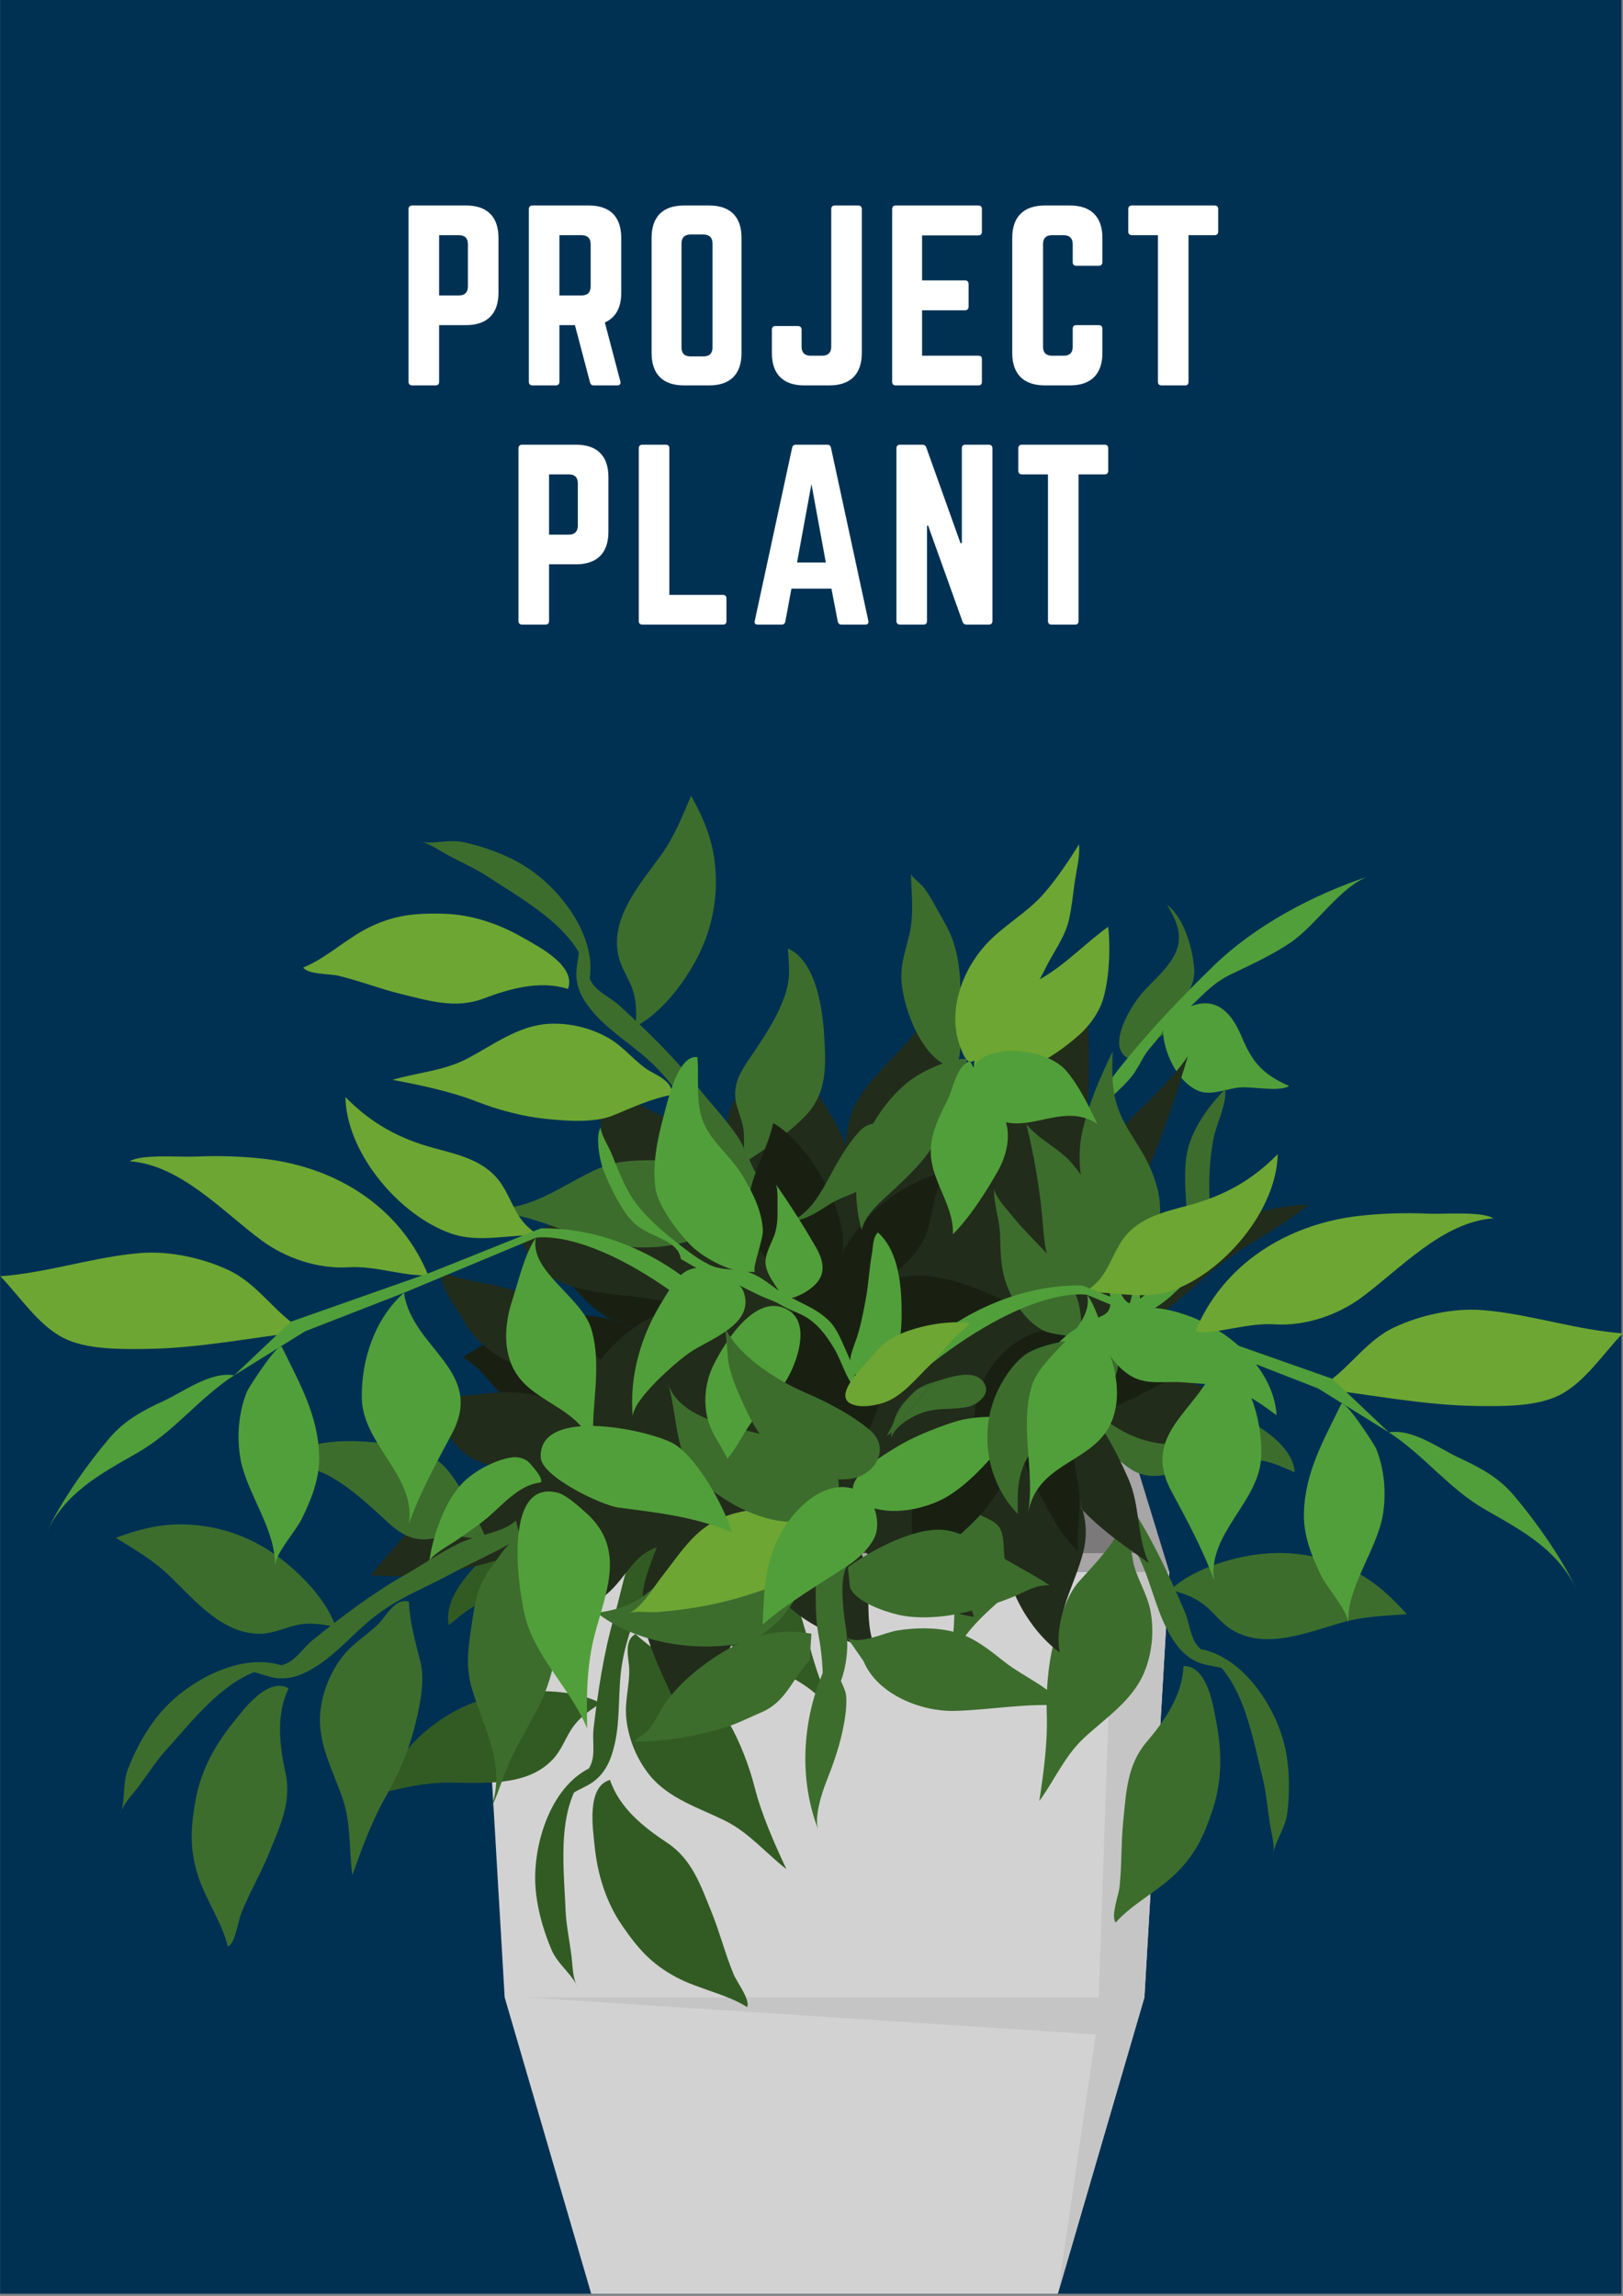 <?xml version="1.0" encoding="UTF-8"?>
<svg xmlns="http://www.w3.org/2000/svg" xmlns:xlink="http://www.w3.org/1999/xlink" width="595.5pt" height="842.25pt" viewBox="0 0 595.5 842.25" version="1.2">
<rect x="0" y="0" width="595.5" height="842.25" fill="#808080" stroke="none"/>
<defs>
<g>
<symbol overflow="visible" id="glyph0-0">
<path style="stroke:none;" d="M 4.125 -1.32 C 4.125 -0.496 4.621 0 5.445 0 L 14.023 0 C 14.934 0 15.344 -0.496 15.344 -1.32 L 15.344 -22.109 L 25.242 -22.109 C 33 -22.109 37.125 -26.316 37.125 -33.988 L 37.125 -54.117 C 37.125 -61.871 33 -65.996 25.242 -65.996 L 5.445 -65.996 C 4.621 -65.996 4.125 -65.5 4.125 -64.676 Z M 15.344 -33 L 15.344 -55.105 L 22.605 -55.105 C 24.832 -55.105 25.902 -53.953 25.902 -51.809 L 25.902 -36.297 C 25.902 -34.234 24.832 -33 22.605 -33 Z M 15.344 -33 "/>
</symbol>
<symbol overflow="visible" id="glyph0-1">
<path style="stroke:none;" d="M 38.031 -54.117 C 38.031 -61.871 33.906 -65.996 26.152 -65.996 L 5.445 -65.996 C 4.621 -65.996 4.125 -65.5 4.125 -64.676 L 4.125 -1.32 C 4.125 -0.496 4.621 0 5.445 0 L 14.023 0 C 14.848 0 15.344 -0.496 15.344 -1.32 L 15.344 -22.109 L 21.035 -22.109 L 26.562 -1.156 C 26.73 -0.414 27.141 0 27.965 0 L 36.547 0 C 37.453 0 37.949 -0.496 37.699 -1.484 L 32.008 -23.098 C 35.969 -24.832 38.031 -28.461 38.031 -33.988 Z M 15.344 -33 L 15.344 -55.105 L 23.512 -55.105 C 25.656 -55.105 26.812 -53.953 26.812 -51.809 L 26.812 -36.297 C 26.812 -34.152 25.656 -33 23.512 -33 Z M 15.344 -33 "/>
</symbol>
<symbol overflow="visible" id="glyph0-2">
<path style="stroke:none;" d="M 4.125 -11.879 C 4.125 -4.125 8.25 0 16.004 0 L 25.242 0 C 33 0 37.125 -4.125 37.125 -11.879 L 37.125 -54.117 C 37.125 -61.871 33 -65.996 25.242 -65.996 L 16.004 -65.996 C 8.25 -65.996 4.125 -61.871 4.125 -54.117 Z M 18.398 -10.641 C 16.25 -10.641 15.098 -11.715 15.098 -13.941 L 15.098 -52.055 C 15.098 -54.199 16.25 -55.355 18.398 -55.355 L 23.18 -55.355 C 25.328 -55.355 26.48 -54.199 26.48 -52.055 L 26.48 -13.941 C 26.48 -11.715 25.328 -10.641 23.18 -10.641 Z M 18.398 -10.641 "/>
</symbol>
<symbol overflow="visible" id="glyph0-3">
<path style="stroke:none;" d="M 25.902 -14.188 C 25.902 -12.043 24.75 -10.891 22.605 -10.891 L 18.312 -10.891 C 16.168 -10.891 15.016 -12.043 15.016 -14.188 L 15.016 -20.457 C 15.016 -21.285 14.52 -21.777 13.695 -21.777 L 5.445 -21.777 C 4.539 -21.777 4.125 -21.285 4.125 -20.457 L 4.125 -11.879 C 4.125 -4.125 8.25 0 16.004 0 L 25.242 0 C 32.914 0 37.125 -4.125 37.125 -11.879 L 37.125 -64.676 C 37.125 -65.5 36.629 -65.996 35.805 -65.996 L 27.223 -65.996 C 26.316 -65.996 25.902 -65.5 25.902 -64.676 Z M 25.902 -14.188 "/>
</symbol>
<symbol overflow="visible" id="glyph0-4">
<path style="stroke:none;" d="M 37.039 -64.676 C 37.039 -65.5 36.711 -65.996 35.719 -65.996 L 5.363 -65.996 C 4.621 -65.996 4.125 -65.5 4.125 -64.676 L 4.125 -1.32 C 4.125 -0.496 4.621 0 5.363 0 L 35.719 0 C 36.711 0 37.039 -0.496 37.039 -1.32 L 37.039 -9.57 C 37.039 -10.477 36.711 -10.891 35.719 -10.891 L 15.098 -10.891 L 15.098 -27.555 L 30.852 -27.555 C 31.68 -27.555 32.172 -28.047 32.172 -28.957 L 32.172 -37.125 C 32.172 -38.031 31.68 -38.527 30.852 -38.527 L 15.098 -38.527 L 15.098 -55.023 L 35.719 -55.023 C 36.711 -55.023 37.039 -55.602 37.039 -56.426 Z M 37.039 -64.676 "/>
</symbol>
<symbol overflow="visible" id="glyph0-5">
<path style="stroke:none;" d="M 37.207 -54.117 C 37.207 -61.871 33 -65.996 25.328 -65.996 L 16.086 -65.996 C 8.332 -65.996 4.125 -61.871 4.125 -54.117 L 4.125 -11.879 C 4.125 -4.125 8.332 0 16.086 0 L 25.328 0 C 33 0 37.207 -4.125 37.207 -11.879 L 37.207 -20.789 C 37.207 -21.613 36.711 -22.109 35.887 -22.109 L 27.637 -22.109 C 26.73 -22.109 26.316 -21.613 26.316 -20.789 L 26.316 -14.188 C 26.316 -11.961 25.16 -10.891 23.016 -10.891 L 18.727 -10.891 C 16.582 -10.891 15.426 -11.961 15.426 -14.188 L 15.426 -51.809 C 15.426 -53.953 16.5 -55.105 18.727 -55.105 L 23.016 -55.105 C 25.16 -55.105 26.316 -53.953 26.316 -51.809 L 26.316 -45.207 C 26.316 -44.383 26.73 -43.887 27.637 -43.887 L 35.887 -43.887 C 36.711 -43.887 37.207 -44.383 37.207 -45.207 Z M 37.207 -54.117 "/>
</symbol>
<symbol overflow="visible" id="glyph0-6">
<path style="stroke:none;" d="M 3.793 -65.996 C 2.969 -65.996 2.477 -65.5 2.477 -64.676 L 2.477 -56.426 C 2.477 -55.602 2.969 -55.105 3.793 -55.105 L 13.363 -55.105 L 13.363 -1.32 C 13.363 -0.414 13.859 0 14.684 0 L 23.266 0 C 24.172 0 24.582 -0.414 24.582 -1.32 L 24.582 -55.105 L 34.152 -55.105 C 35.062 -55.105 35.473 -55.602 35.473 -56.426 L 35.473 -64.676 C 35.473 -65.5 35.062 -65.996 34.152 -65.996 Z M 3.793 -65.996 "/>
</symbol>
<symbol overflow="visible" id="glyph0-7">
<path style="stroke:none;" d="M 15.344 -10.891 L 34.977 -10.891 C 35.887 -10.891 36.297 -10.395 36.297 -9.57 L 36.297 -1.32 C 36.297 -0.414 35.887 0 34.977 0 L 5.445 0 C 4.621 0 4.125 -0.414 4.125 -1.32 L 4.125 -64.676 C 4.125 -65.5 4.621 -65.996 5.445 -65.996 L 14.023 -65.996 C 14.934 -65.996 15.344 -65.5 15.344 -64.676 Z M 15.344 -10.891 "/>
</symbol>
<symbol overflow="visible" id="glyph0-8">
<path style="stroke:none;" d="M 43.887 0 C 44.879 0 45.207 -0.496 45.043 -1.402 L 31.348 -64.84 C 31.184 -65.668 30.688 -65.996 29.945 -65.996 L 18.48 -65.996 C 17.738 -65.996 17.242 -65.668 17.078 -64.84 L 3.383 -1.402 C 3.137 -0.496 3.547 0 4.453 0 L 13.281 0 C 14.023 0 14.438 -0.414 14.602 -1.156 L 16.828 -13.199 L 31.512 -13.199 L 33.824 -1.156 C 33.988 -0.414 34.402 0 35.145 0 Z M 29.449 -22.77 L 18.891 -22.77 L 24.172 -51.559 Z M 29.449 -22.77 "/>
</symbol>
<symbol overflow="visible" id="glyph0-9">
<path style="stroke:none;" d="M 29.449 -65.996 C 28.543 -65.996 28.133 -65.5 28.133 -64.676 L 28.133 -29.863 L 27.637 -29.863 L 15.098 -64.926 C 14.848 -65.668 14.355 -65.996 13.613 -65.996 L 5.445 -65.996 C 4.621 -65.996 4.125 -65.5 4.125 -64.676 L 4.125 -1.32 C 4.125 -0.496 4.621 0 5.445 0 L 14.023 0 C 14.934 0 15.344 -0.496 15.344 -1.32 L 15.344 -36.297 L 15.758 -36.297 L 28.379 -1.074 C 28.625 -0.328 29.121 0 29.863 0 L 38.031 0 C 38.855 0 39.352 -0.496 39.352 -1.32 L 39.352 -64.676 C 39.352 -65.5 38.855 -65.996 38.031 -65.996 Z M 29.449 -65.996 "/>
</symbol>
</g>
<clipPath id="clip1">
  <path d="M 0.016 0 L 594.984 0 L 594.984 841.5 L 0.016 841.5 Z M 0.016 0 "/>
</clipPath>
<clipPath id="clip2">
  <path d="M 176 576 L 430 576 L 430 841.469 L 176 841.469 Z M 176 576 "/>
</clipPath>
<clipPath id="clip3">
  <path d="M 193 732 L 420 732 L 420 841.469 L 193 841.469 Z M 193 732 "/>
</clipPath>
<clipPath id="clip4">
  <path d="M 226 291.934 L 263 291.934 L 263 377 L 226 377 Z M 226 291.934 "/>
</clipPath>
<clipPath id="clip5">
  <path d="M 0.016 459 L 112 459 L 112 495 L 0.016 495 Z M 0.016 459 "/>
</clipPath>
<clipPath id="clip6">
  <path d="M 483 480 L 594.984 480 L 594.984 516 L 483 516 Z M 483 480 "/>
</clipPath>
</defs>
<g id="surface1">
<g clip-path="url(#clip1)" clip-rule="nonzero">
<path style=" stroke:none;fill-rule:nonzero;fill:rgb(100%,100%,100%);fill-opacity:1;" d="M 0.016 0 L 595.484 0 L 595.484 842.207 L 0.016 842.207 Z M 0.016 0 "/>
<path style=" stroke:none;fill-rule:nonzero;fill:rgb(0%,19.22%,32.549%);fill-opacity:1;" d="M 0.016 0 L 595.484 0 L 595.484 842.207 L 0.016 842.207 Z M 0.016 0 "/>
</g>
<path style=" stroke:none;fill-rule:nonzero;fill:rgb(65.489%,64.709%,65.099%);fill-opacity:1;" d="M 328.445 502.012 L 198.887 502.012 L 176.023 576.605 L 429.039 576.605 L 406.176 502.012 L 328.445 502.012 "/>
<path style=" stroke:none;fill-rule:nonzero;fill:rgb(48.239%,47.449%,47.449%);fill-opacity:1;" d="M 328.445 508.109 L 204.711 508.109 L 187.453 569.754 L 417.602 569.754 L 400.344 508.109 L 328.445 508.109 "/>
<path style=" stroke:none;fill-rule:nonzero;fill:rgb(32.159%,25.879%,23.14%);fill-opacity:1;" d="M 322.688 521.809 L 226.449 521.809 L 213.031 569.754 L 392.031 569.754 L 378.605 521.809 L 322.688 521.809 "/>
<g clip-path="url(#clip2)" clip-rule="nonzero">
<path style=" stroke:none;fill-rule:nonzero;fill:rgb(82.75%,82.349%,82.349%);fill-opacity:1;" d="M 276.617 576.605 L 176.023 576.605 L 185.172 732.738 L 216.93 841.469 L 388.129 841.469 L 419.898 732.738 L 429.039 576.605 L 276.617 576.605 "/>
</g>
<g clip-path="url(#clip3)" clip-rule="nonzero">
<path style=" stroke:none;fill-rule:nonzero;fill:rgb(77.649%,77.249%,77.249%);fill-opacity:1;" d="M 402.039 746.348 L 388.129 841.469 L 419.898 732.738 L 193.273 732.738 L 402.039 746.348 "/>
</g>
<path style=" stroke:none;fill-rule:nonzero;fill:rgb(77.649%,77.249%,77.249%);fill-opacity:1;" d="M 403.125 732.738 L 419.898 732.738 L 429.039 576.605 L 408.562 576.605 L 403.125 732.738 "/>
<path style=" stroke:none;fill-rule:nonzero;fill:rgb(23.529%,42.749%,17.65%);fill-opacity:1;" d="M 428.207 331.879 C 430.496 335.895 432.988 340.25 432.508 345.215 C 431.77 353.027 423.371 359.203 418.672 364.754 C 415.07 369.031 405.957 383.512 413.629 388.09 L 428.129 378.676 C 429.566 369.227 439.113 365.172 438.121 354.773 C 437.398 347.285 434.414 336.785 428.207 331.879 "/>
<path style=" stroke:none;fill-rule:nonzero;fill:rgb(31.76%,62.349%,22.749%);fill-opacity:1;" d="M 410.051 392.727 C 400.867 404.441 393.473 423.078 379.57 430.078 L 382.465 447.449 C 385.949 432.879 393.574 419.703 402.719 407.961 C 406.383 403.242 411.066 399.855 414.828 395.391 C 417.117 392.688 418.609 389.223 420.543 386.262 C 421.777 384.363 426.676 379.547 426.754 377.434 C 426.473 385.297 432.188 397.773 440.461 400.434 C 444.902 401.859 450.77 399.211 455.113 398.914 C 460.121 398.566 468.945 400.648 473.016 398.418 C 463.199 393.988 459.531 389.805 455.5 380.137 C 452.102 372.008 446.562 365.363 436.891 369.156 C 441.953 364.363 445.359 360.445 451.773 357.355 C 459.188 353.789 466.68 350.406 473.512 345.777 C 482.898 339.422 492 324.973 502.293 321.422 C 481.98 328.133 460.602 339.391 445.121 354.469 C 432.766 366.5 420.633 379.238 410.051 392.727 "/>
<path style=" stroke:none;fill-rule:nonzero;fill:rgb(9.799%,12.549%,7.059%);fill-opacity:1;" d="M 241.797 472.863 C 237.375 469.324 234.172 465.566 228.309 464.637 C 220.586 463.414 211.734 468.52 204.262 465.543 C 209.883 471.426 214.727 478.102 221.574 482.484 C 222.422 483.023 223.262 483.512 224.094 483.953 C 225.652 484.355 227.238 484.852 228.891 485.473 C 229.938 485.867 231.191 486.5 232.508 487.16 C 235.543 487.977 238.688 488.562 242.121 489.27 C 239.824 490.793 235.934 488.875 232.508 487.16 C 229.652 486.398 226.891 485.434 224.094 483.953 C 219.469 482.762 215.074 482.445 209.891 482.512 C 194.199 482.715 182.191 490.168 169.711 497.965 C 180.184 503.535 184.082 516.531 195.723 520.246 C 212.008 525.445 226.328 521.488 241.988 516.203 C 249.789 513.57 258.793 503.93 267.055 504.074 C 271.094 504.141 261.691 487.516 260.594 486.406 C 255.156 480.891 247.797 477.688 241.797 472.863 "/>
<path style=" stroke:none;fill-rule:nonzero;fill:rgb(9.799%,12.549%,7.059%);fill-opacity:1;" d="M 228.891 485.473 C 227.238 484.852 225.652 484.355 224.094 483.953 C 226.891 485.434 229.652 486.398 232.508 487.16 C 231.191 486.5 229.938 485.867 228.891 485.473 "/>
<path style=" stroke:none;fill-rule:nonzero;fill:rgb(19.609%,35.689%,14.119%);fill-opacity:1;" d="M 211.348 727.777 C 211.539 728.227 211.754 728.652 212.008 729.043 C 211.812 728.598 211.578 728.195 211.348 727.777 "/>
<path style=" stroke:none;fill-rule:nonzero;fill:rgb(19.609%,35.689%,14.119%);fill-opacity:1;" d="M 196.367 689.961 C 196.539 698.305 199.094 707.652 202.355 715.258 C 204.488 720.234 208.879 723.355 211.348 727.777 C 210.059 724.73 210.047 720.289 209.652 717.246 C 208.934 711.715 207.699 705.895 207.492 700.34 C 206.891 684.133 203.531 660.023 217.641 648.023 C 202.594 654.406 196.059 675.062 196.367 689.961 "/>
<path style=" stroke:none;fill-rule:nonzero;fill:rgb(23.529%,42.749%,17.65%);fill-opacity:1;" d="M 467.242 679.48 C 467.137 679.941 467.023 680.395 466.965 680.875 C 467.102 680.438 467.188 679.965 467.242 679.48 "/>
<path style=" stroke:none;fill-rule:nonzero;fill:rgb(23.529%,42.749%,17.65%);fill-opacity:1;" d="M 438.797 604.691 C 455.707 612.254 459.254 636.344 463.23 652.059 C 464.598 657.461 465.055 663.391 465.914 668.895 C 466.395 671.934 467.625 676.199 467.242 679.48 C 468.371 674.547 471.711 670.32 472.355 664.945 C 473.344 656.727 473.18 647.039 470.996 638.988 C 467.109 624.598 455.023 606.605 438.797 604.691 "/>
<path style=" stroke:none;fill-rule:nonzero;fill:rgb(23.529%,42.749%,17.65%);fill-opacity:1;" d="M 434.242 611.16 C 433.816 621.977 427.371 631.176 420.559 639.223 C 413.512 647.551 413.164 657.797 412.098 668.449 C 411.297 676.383 411.637 684.273 410.773 692.207 C 410.41 695.523 407.508 702.711 409.34 705.301 C 415.352 698.465 424.727 693.879 431.352 687.355 C 438.711 680.117 441.773 673.422 444.957 663.789 C 448.285 653.68 448.391 643.109 446.449 632.723 C 445.293 626.52 443.262 611.062 434.242 611.16 "/>
<path style=" stroke:none;fill-rule:nonzero;fill:rgb(23.529%,42.749%,17.65%);fill-opacity:1;" d="M 496.008 575.91 C 479.898 568.066 463.312 568.059 446.637 573.68 C 440.672 575.691 434.188 578.836 429.586 583.172 C 434.543 584.715 438.93 586.074 442.898 589.613 C 446.059 592.438 448.461 595.777 452.18 597.992 C 464.473 605.305 479.668 598.848 492.246 595.254 C 500.43 592.914 507.875 592.777 516.18 592.164 C 510.488 585.812 504.367 579.984 496.008 575.91 "/>
<path style=" stroke:none;fill-rule:nonzero;fill:rgb(23.529%,42.749%,17.65%);fill-opacity:1;" d="M 416.117 574.383 C 415.059 570.637 415.289 563.441 410.191 562.438 C 406.324 569.074 401.059 574.422 395.922 580.133 C 390.883 585.734 388.141 596.168 386.422 603.371 C 384.539 611.25 383.797 620.48 384.07 628.574 C 384.438 639.258 382.906 650.336 381.344 660.715 C 386.848 653.148 390.629 644.172 397.758 637.539 C 405.621 630.223 415.52 623.879 419.824 613.512 C 422.723 606.527 423.574 598.301 422.082 590.777 C 420.938 584.957 417.699 580.004 416.117 574.383 "/>
<path style=" stroke:none;fill-rule:nonzero;fill:rgb(23.529%,42.749%,17.65%);fill-opacity:1;" d="M 383.379 520.297 C 380.379 525.652 371.77 528.281 367.02 532.605 C 356.043 542.617 350.168 560.254 350.062 574.824 C 349.996 583.285 350.594 591.387 349.707 599.91 C 349.188 604.988 348.098 610.023 347.984 615.125 C 350.438 598.742 363.422 591.059 374.324 580.219 C 381.238 573.352 383.324 566.25 386.586 557.148 C 388.992 550.434 390.699 544.711 389.559 537.746 C 388.707 532.562 388.641 523.305 383.379 520.297 "/>
<path style=" stroke:none;fill-rule:nonzero;fill:rgb(23.529%,42.749%,17.65%);fill-opacity:1;" d="M 449.801 517.145 C 439.336 512.703 429.789 508.723 418.992 513.746 C 410.809 517.551 403.371 523.09 396.191 528.492 C 399.156 531.027 403.816 531.672 407.254 533.539 C 410.117 535.094 412.328 537.297 415.023 539.027 C 422.145 543.562 429.074 540.668 436.566 538.812 C 443.711 537.051 450.887 535.363 458.301 535.418 C 465.258 535.477 468.883 537.52 475.051 540.094 C 474.254 529.035 458.684 520.91 449.801 517.145 "/>
<path style=" stroke:none;fill-rule:nonzero;fill:rgb(23.529%,42.749%,17.65%);fill-opacity:1;" d="M 439.113 603.406 C 436.676 600.141 436.383 595.254 434.809 591.535 C 429.605 579.242 423.297 565.633 416.094 554.375 C 411.992 547.965 408.332 540.648 403.918 534.75 C 399.492 528.82 391.801 524.219 389.551 517.723 L 385.543 522.152 C 386.77 526.59 396.742 539.066 400.938 545.504 C 407.047 554.852 413.375 561.707 418.199 571.906 C 422.355 580.684 424.152 590.449 428.805 598.852 C 431.711 604.109 434.711 607.57 439.09 609.594 C 443.797 611.766 449.297 610.91 454.055 614.402 C 450.039 609.527 442.863 608.434 439.113 603.406 "/>
<path style=" stroke:none;fill-rule:nonzero;fill:rgb(19.609%,35.689%,14.119%);fill-opacity:1;" d="M 261.188 701.723 C 257.164 691.805 253.949 682.062 244.84 676.047 C 236.043 670.23 227.273 663.215 223.82 652.953 C 215.133 655.379 217.531 670.793 218.16 677.062 C 219.219 687.586 222.293 697.703 228.332 706.469 C 234.094 714.816 238.914 720.387 248.012 725.273 C 256.207 729.672 266.496 731.441 274.184 736.312 C 275.215 733.32 270.406 727.234 269.129 724.152 C 266.074 716.789 264.172 709.117 261.188 701.723 "/>
<path style=" stroke:none;fill-rule:nonzero;fill:rgb(19.609%,35.689%,14.119%);fill-opacity:1;" d="M 154.629 636.434 C 147.75 642.688 143.52 650.004 139.84 657.695 C 147.973 655.945 155.164 653.992 163.676 653.949 C 176.766 653.871 193.164 655.812 202.906 645.332 C 205.848 642.172 207.215 638.289 209.457 634.695 C 212.27 630.191 216.102 627.652 220.422 624.781 C 214.785 621.91 207.68 620.711 201.391 620.453 C 183.805 619.734 167.891 624.395 154.629 636.434 "/>
<path style=" stroke:none;fill-rule:nonzero;fill:rgb(19.609%,35.689%,14.119%);fill-opacity:1;" d="M 267.527 632.074 C 263.855 625.637 258.293 616.387 251.875 612.422 C 245.344 608.383 238.793 604.727 233.207 599.445 C 228.598 601.84 230.832 608.68 230.879 612.566 C 230.945 618.402 229.223 624.074 229.762 629.98 C 230.441 637.613 233.57 645.273 238.316 651.168 C 245.367 659.91 256.648 663.223 266.258 668.039 C 274.961 672.398 281.113 679.961 288.527 685.676 C 284.102 676.152 279.52 665.953 276.871 655.594 C 274.855 647.746 271.555 639.105 267.527 632.074 "/>
<path style=" stroke:none;fill-rule:nonzero;fill:rgb(19.609%,35.689%,14.119%);fill-opacity:1;" d="M 294.41 594.465 C 290.203 580.516 279.609 565.238 266.258 558.715 C 260.492 555.891 251.484 555.773 247.086 551.477 C 242.895 555.84 245.426 564.746 246.07 569.957 C 246.938 576.965 250.184 581.977 254.375 587.75 C 260.059 595.566 264.07 601.797 272.633 606.449 C 286.141 613.801 300.766 617.527 307.723 632.57 C 306.188 627.699 303.723 623.176 301.797 618.453 C 298.551 610.52 296.844 602.574 294.41 594.465 "/>
<path style=" stroke:none;fill-rule:nonzero;fill:rgb(19.609%,35.689%,14.119%);fill-opacity:1;" d="M 182.465 567.078 C 174.992 573.188 162.332 585.352 164.68 596.184 C 169.875 591.98 172.773 589.008 179.438 587.004 C 186.535 584.867 193.898 584.473 201.254 584.168 C 208.969 583.844 216.43 584.68 221.984 578.332 C 224.094 575.922 225.59 573.188 227.91 570.883 C 230.684 568.125 234.973 566.203 237.102 562.941 C 228.688 559.762 219.996 556.539 211.078 555.176 C 199.297 553.387 191.262 559.883 182.465 567.078 "/>
<path style=" stroke:none;fill-rule:nonzero;fill:rgb(19.609%,35.689%,14.119%);fill-opacity:1;" d="M 231.445 571.102 C 228.871 578.012 227.41 586.055 225.281 593.355 C 221.527 606.184 219.305 621.016 217.762 634.273 C 217.305 638.289 218.387 643.059 216.969 646.867 C 214.785 652.758 208.199 655.812 205.715 661.625 C 209.305 656.934 214.828 656.215 218.727 652.805 C 222.363 649.641 224.273 645.477 225.586 639.613 C 227.684 630.242 226.66 620.367 228.176 610.773 C 229.949 599.637 234.094 591.273 237.324 580.59 C 239.551 573.238 245.613 558.469 245.539 553.871 L 240.453 550.738 C 240.113 557.605 234.031 564.176 231.445 571.102 "/>
<path style=" stroke:none;fill-rule:nonzero;fill:rgb(13.329%,17.249%,10.59%);fill-opacity:1;" d="M 312.641 436.594 C 313.406 430.727 312.301 425.215 310.273 419.965 C 309.984 425.797 310.793 431.707 312.641 436.594 "/>
<path style=" stroke:none;fill-rule:nonzero;fill:rgb(13.329%,17.249%,10.59%);fill-opacity:1;" d="M 273.812 568.484 C 272.969 563.48 271.082 558.91 267.352 555.648 C 269.262 559.918 271.41 564.246 273.812 568.484 "/>
<path style=" stroke:none;fill-rule:nonzero;fill:rgb(13.329%,17.249%,10.59%);fill-opacity:1;" d="M 305.188 554.918 C 302.953 552.359 300.766 549.762 298.891 546.91 C 300.148 549.703 302.605 552.352 305.188 554.918 "/>
<path style=" stroke:none;fill-rule:nonzero;fill:rgb(13.329%,17.249%,10.59%);fill-opacity:1;" d="M 210.168 559.809 C 211.27 559.094 212.371 558.375 213.426 557.629 C 212.312 558.293 211.227 559.031 210.168 559.809 "/>
<path style=" stroke:none;fill-rule:nonzero;fill:rgb(13.329%,17.249%,10.59%);fill-opacity:1;" d="M 446.219 465.027 C 456.836 456.449 469.645 450.727 480.18 441.902 C 468.086 442.281 458.961 445.246 447.379 449.211 C 433.602 453.93 418.453 455.691 405.098 460.281 C 419.723 436.391 427.984 413.66 435.883 387.398 C 430.613 395.113 423.285 402.141 416.578 408.633 C 409.793 415.195 404.07 424.785 396.906 430.273 C 395.852 425.324 397.812 419.219 398.41 414.164 C 399.5 405.027 399.457 396.148 399.5 386.926 C 399.539 376.586 399.07 365.434 392.254 356.988 C 389.586 368.152 382.746 376.371 375.301 384.672 C 369.836 390.773 363.035 398.938 356.484 403.703 C 350.789 407.84 351.219 406.586 349.035 400.527 C 347 394.887 345.203 389.078 343.305 383.375 C 341.172 376.957 342.125 374.031 342.293 367.742 C 337.004 381.547 322.789 390.516 315.059 402.973 C 312.121 407.691 310.582 413.785 310.273 419.965 C 312.301 425.215 313.406 430.727 312.641 436.594 C 310.793 431.707 309.984 425.797 310.273 419.965 C 307.871 413.734 304.164 407.859 300.656 402.18 C 294.086 391.559 289.332 380.094 287.906 367.633 C 285.492 374.387 285.273 380.441 281.406 386.953 C 277.43 393.672 269.566 401.246 267.383 408.672 C 264.242 419.336 273.148 427.738 272.711 437.664 C 266.27 414.211 238.734 411.316 222.82 397.035 C 219.352 408.84 219.051 421.035 225.871 431.477 C 232.266 441.25 245.648 447.211 250.496 457.453 C 245.504 450.727 232.047 445.238 223.781 444.461 C 213.195 443.465 199.891 449.793 191.484 455.281 C 200.211 478.477 227.941 472.48 247.5 478.379 C 247.887 478.957 247.895 479.543 247.523 480.141 C 237.297 482.254 226.66 490.668 220.465 498.691 C 217.172 497.094 214.184 491.66 211.707 488.766 C 207.582 483.945 203.027 480.344 197.422 477.09 C 186.457 470.742 173.449 471.176 161.918 466.633 C 161.133 471.867 167.848 480.465 170.445 484.977 C 173.57 490.406 177.336 493.785 182.41 497.168 C 190.516 502.57 210.484 509.18 213.824 519.055 C 203.609 513.621 196.609 510.555 184.574 510.754 C 177.73 510.867 170.73 512.645 163.875 511.895 C 160.262 511.488 156.863 509.617 153.441 509.855 C 155.477 513.438 158.43 516.016 160.605 519.707 C 163.328 524.324 165.309 528.664 169.355 532.227 C 175.508 537.621 184.227 538.52 191.863 540.094 C 169.816 537.547 148.328 562.664 136.09 577.863 C 160.07 579.863 189.684 572.977 210.168 559.809 C 211.227 559.031 212.312 558.293 213.426 557.629 C 212.371 558.375 211.27 559.094 210.168 559.809 C 203.797 564.449 198.336 570.984 195.203 578.082 C 191.559 586.332 192.402 595.688 189.34 604.02 C 201.512 599.078 214.145 592.766 223.801 583.75 C 229.84 578.109 232.836 570.285 241.012 567.594 C 237.219 577.441 233.766 585.574 236.48 596.539 C 239.809 610.008 247.816 623.484 252.836 636.387 C 254.887 619.895 270.176 607.27 272.945 590.285 C 273.988 583.879 275.016 575.723 273.812 568.484 C 271.41 564.246 269.262 559.918 267.352 555.648 C 271.082 558.91 272.969 563.48 273.812 568.484 C 277.699 575.359 282.273 581.965 287.629 587.625 C 297.102 597.645 310.75 601.293 322.559 607.258 C 316.91 598.227 319.48 587.246 318.07 576.965 C 316.805 567.668 310.887 561.449 305.188 554.918 C 302.605 552.352 300.148 549.703 298.891 546.91 C 300.766 549.762 302.953 552.359 305.188 554.918 C 307.453 557.172 309.816 559.371 311.555 561.547 C 315.465 566.457 318.879 571.59 323.754 575.66 C 333.141 583.492 345.32 591.535 357.359 593.137 C 353.898 583.359 352.82 572.84 348.707 562.875 C 345.711 555.617 342.355 547.531 337.562 540.863 C 336.188 539.387 334.875 537.82 333.68 536.113 C 335.09 537.57 336.355 539.184 337.562 540.863 C 342.816 546.488 349.355 550.625 356.371 554.18 C 365.859 559.008 367.91 558.047 368.336 568.363 C 368.922 582.609 377.695 597.996 388.832 606.223 C 386.496 593.609 394.305 581.785 397.449 569.395 C 398.895 563.684 398.562 558.688 397.254 554.008 C 390.867 547.285 386.078 539.531 385.652 530.566 C 389.805 538.816 394.996 545.945 397.254 554.008 C 404.605 561.758 414.07 568.145 421.504 573.375 C 416.992 563.461 418.402 552.426 414.055 542.559 C 408.801 530.637 402.18 518.441 392.645 509.746 C 402.004 518.27 410.102 526.395 423.133 529.113 C 429.363 530.414 434.402 529.484 440.496 528.398 C 444.309 527.727 452.125 528.648 455.332 526.707 C 468.875 518.551 415.672 496.184 408.645 493.812 C 412.473 490.234 417.148 487.938 421.582 485.082 C 430.793 479.145 437.785 471.852 446.219 465.027 "/>
<path style=" stroke:none;fill-rule:nonzero;fill:rgb(13.329%,17.249%,10.59%);fill-opacity:1;" d="M 397.254 554.008 C 394.996 545.945 389.805 538.816 385.652 530.566 C 386.078 539.531 390.867 547.285 397.254 554.008 "/>
<path style=" stroke:none;fill-rule:nonzero;fill:rgb(13.329%,17.249%,10.59%);fill-opacity:1;" d="M 337.562 540.863 C 336.355 539.184 335.09 537.57 333.68 536.113 C 334.875 537.82 336.188 539.387 337.562 540.863 "/>
<path style=" stroke:none;fill-rule:nonzero;fill:rgb(9.799%,12.549%,7.059%);fill-opacity:1;" d="M 384.488 511.137 C 385.496 512.617 386.582 513.816 387.707 514.816 C 386.758 513.293 385.695 512.012 384.488 511.137 "/>
<path style=" stroke:none;fill-rule:nonzero;fill:rgb(9.799%,12.549%,7.059%);fill-opacity:1;" d="M 408.32 489.301 C 400.73 486.672 392.453 486.27 384.648 487.707 C 368.844 490.613 358.258 504.438 357.465 520.527 L 352.027 527.035 C 345.145 528.844 339.684 539.426 337.047 545.5 C 332.758 555.398 334.508 567.102 338.137 576.906 C 344.531 568.629 353.711 562.777 361.023 554.211 C 368.594 545.348 372.258 535.223 373.766 524.109 C 373.363 531.965 376.543 539.027 380.27 545.766 C 384.586 553.559 388.855 563.246 395.602 569 C 394.887 560.445 397.086 552.816 395.516 544.168 C 394.211 537.012 392.492 522.5 387.707 514.816 C 386.582 513.816 385.496 512.617 384.488 511.137 C 385.695 512.012 386.758 513.293 387.707 514.816 C 400.176 525.844 419.277 509.332 432.398 505.129 C 429.898 498.547 415.055 491.637 408.32 489.301 "/>
<path style=" stroke:none;fill-rule:nonzero;fill:rgb(23.529%,42.749%,17.65%);fill-opacity:1;" d="M 194.363 318.906 C 187.48 314.172 178.391 310.793 170.309 309 C 165.012 307.82 159.914 309.555 154.879 308.973 C 158.105 309.707 161.719 312.289 164.43 313.746 C 169.344 316.395 174.797 318.785 179.438 321.875 C 192.961 330.848 214.52 342.203 216.035 360.648 C 219.633 344.719 206.656 327.355 194.363 318.906 "/>
<path style=" stroke:none;fill-rule:nonzero;fill:rgb(23.529%,42.749%,17.65%);fill-opacity:1;" d="M 154.879 308.973 C 154.398 308.867 153.926 308.793 153.469 308.777 C 153.938 308.871 154.41 308.922 154.879 308.973 "/>
<path style=" stroke:none;fill-rule:nonzero;fill:rgb(42.749%,65.099%,19.609%);fill-opacity:1;" d="M 192.117 344.109 C 182.953 338.828 172.941 335.406 162.285 335.184 C 152.133 334.984 144.793 335.641 135.508 340.168 C 127.148 344.238 119.699 351.543 111.246 354.934 C 113.078 357.52 120.836 357.18 124.086 357.938 C 131.859 359.758 139.199 362.707 146.957 364.594 C 157.371 367.121 167.16 370.203 177.371 366.328 C 187.23 362.594 198.066 359.586 208.414 362.777 C 211.52 354.316 197.594 347.266 192.117 344.109 "/>
<g clip-path="url(#clip4)" clip-rule="nonzero">
<path style=" stroke:none;fill-rule:nonzero;fill:rgb(23.529%,42.749%,17.65%);fill-opacity:1;" d="M 253.594 291.914 C 250.266 299.535 247.66 306.496 242.723 313.426 C 235.148 324.086 223.992 336.254 226.816 350.262 C 227.68 354.492 230.031 357.867 231.641 361.793 C 233.676 366.703 233.492 371.293 233.301 376.469 C 238.93 373.582 244.051 368.516 247.934 363.566 C 258.785 349.727 264.293 334.105 262.242 316.324 C 261.18 307.098 257.703 299.383 253.594 291.914 "/>
</g>
<path style=" stroke:none;fill-rule:nonzero;fill:rgb(42.749%,65.099%,19.609%);fill-opacity:1;" d="M 237.125 392.086 C 232.336 388.727 228.734 384.023 223.625 381.008 C 217.008 377.105 208.973 375.168 201.402 375.578 C 190.18 376.184 180.898 383.398 171.379 388.375 C 162.75 392.883 153.008 393.461 144.031 396.125 C 154.359 398.102 165.32 400.348 175.289 404.246 C 182.852 407.199 191.809 409.555 199.871 410.41 C 207.254 411.188 218.012 412.074 224.98 409.188 C 232.078 406.25 238.879 403.07 246.43 401.633 C 247.176 396.488 240.316 394.316 237.125 392.086 "/>
<path style=" stroke:none;fill-rule:nonzero;fill:rgb(23.529%,42.749%,17.65%);fill-opacity:1;" d="M 262.891 429.277 C 256.691 425.887 250.715 425.594 243.574 425.621 C 233.898 425.668 226.508 425.273 217.719 429.5 C 203.859 436.168 192.277 445.852 175.996 442.707 C 180.848 444.301 185.973 444.953 190.938 446.141 C 199.273 448.148 206.734 451.402 214.742 454.156 C 228.543 458.895 247.145 459.227 260.242 452.211 C 265.91 449.184 271.258 441.949 277.316 440.898 C 276.219 434.945 267.504 431.801 262.891 429.277 "/>
<path style=" stroke:none;fill-rule:nonzero;fill:rgb(23.529%,42.749%,17.65%);fill-opacity:1;" d="M 289.102 347.969 C 289.477 354.629 290.203 358.723 287.945 365.293 C 285.535 372.301 281.555 378.5 277.508 384.641 C 273.266 391.086 268.227 396.652 270.148 404.867 C 270.879 407.98 272.223 410.793 272.75 414.008 C 273.359 417.867 272.426 422.469 273.836 426.102 C 281.32 421.137 289.027 415.977 295.336 409.531 C 303.668 401.027 303.078 390.723 302.371 379.383 C 301.77 369.762 299.277 352.395 289.102 347.969 "/>
<path style=" stroke:none;fill-rule:nonzero;fill:rgb(23.529%,42.749%,17.65%);fill-opacity:1;" d="M 270.492 416.746 C 266.387 410.625 260.695 404.754 256.012 398.758 C 247.773 388.227 237.016 377.77 227.133 368.77 C 224.148 366.051 219.633 364.152 217.355 360.773 C 213.859 355.566 215.219 348.445 211.945 343.039 C 213.66 348.688 211.02 353.578 211.508 358.734 C 211.965 363.531 214.238 367.508 218.23 371.992 C 224.621 379.168 233.254 384.102 240.156 390.938 C 248.18 398.867 252.551 407.121 259.352 415.977 C 264.023 422.07 272.492 435.613 276.277 438.234 L 281.797 435.941 C 276.406 431.664 274.617 422.887 270.492 416.746 "/>
<path style=" stroke:none;fill-rule:nonzero;fill:rgb(9.799%,12.549%,7.059%);fill-opacity:1;" d="M 309.133 459.566 C 307.664 462.363 306.41 465.277 305.465 468.316 C 307.539 465.852 308.688 462.863 309.133 459.566 "/>
<path style=" stroke:none;fill-rule:nonzero;fill:rgb(9.799%,12.549%,7.059%);fill-opacity:1;" d="M 318.762 475.02 C 326.055 468.34 334.32 463.816 339.008 454.57 C 343.141 446.43 341.367 435.922 348.445 429.441 C 332.32 432.918 317.133 444.316 309.133 459.566 C 308.688 462.863 307.539 465.852 305.465 468.316 C 306.41 465.277 307.664 462.363 309.133 459.566 C 311.367 442.891 295.059 418.23 283.715 412.016 C 280.609 425.746 271.488 435.938 275.594 451.047 C 278.109 460.301 284.781 467.152 293.305 470.57 L 290.051 486.863 C 286.727 496.418 284.402 507.629 288.879 517.508 C 292.004 524.395 299.551 528.25 302.875 534.613 C 305.148 538.965 304.246 544.711 304.129 549.508 C 312.898 531.172 334.527 510.695 317.34 490.582 C 335.156 496.305 352.852 486.445 368.008 476.793 C 353.242 470.453 333.215 461.449 318.762 475.02 "/>
<path style=" stroke:none;fill-rule:nonzero;fill:rgb(23.529%,42.749%,17.65%);fill-opacity:1;" d="M 315.52 414.844 C 310.641 420.102 307.164 426.512 303.781 432.758 C 300.375 439.078 297.074 444.359 291.012 447.773 C 295.324 447.77 300.477 444.277 304.023 441.996 C 307.742 439.598 311.465 438.559 315.328 436.746 C 321.777 433.727 328.266 426.062 327.758 418.594 C 327.25 411.188 319.625 410.402 315.52 414.844 "/>
<path style=" stroke:none;fill-rule:nonzero;fill:rgb(23.529%,42.749%,17.65%);fill-opacity:1;" d="M 334.258 396.105 C 328.594 400.309 323.805 406.215 320.293 412.293 C 313.723 423.672 312.566 438.48 316.129 451.184 C 317.871 444.992 322.781 441.238 327.215 437.078 C 336.07 428.781 343.922 421.41 347.137 409.434 C 349.105 402.102 352.027 395.359 355.031 388.512 C 349.344 387.793 338.758 392.77 334.258 396.105 "/>
<path style=" stroke:none;fill-rule:nonzero;fill:rgb(23.529%,42.749%,17.65%);fill-opacity:1;" d="M 349.797 345.52 C 348.293 340.938 345.457 336.543 343.141 332.32 C 341.871 330.02 340.578 327.711 338.98 325.617 C 338.34 324.766 334.238 321.328 334.219 320.609 C 334.434 326.926 335.191 334.207 334.125 340.422 C 332.879 347.621 330.195 352.742 330.805 360.324 C 331.621 370.469 338.574 389.469 350.27 391.945 C 353.195 388.098 352.391 379.289 352.391 374.492 C 352.391 364.465 352.992 355.223 349.797 345.52 "/>
<path style=" stroke:none;fill-rule:nonzero;fill:rgb(42.749%,65.099%,19.609%);fill-opacity:1;" d="M 383.031 327.77 C 376.75 334.973 368.168 339.492 361.812 346.414 C 352.984 356.031 347.609 370.844 352.141 383.535 C 353.465 387.242 355.145 391.773 358.547 388.172 C 360.73 385.863 360.695 380.898 362.852 378.145 C 365.059 375.309 368.355 373.652 371.219 371.586 C 376.754 367.605 380.66 361.242 383.59 355.211 C 386.543 349.137 390.758 343.93 392.273 337.141 C 393.207 332.961 393.672 328.336 394.27 324.008 C 394.863 319.664 396.355 314.102 395.918 309.73 C 392.141 315.797 387.746 322.355 383.031 327.77 "/>
<path style=" stroke:none;fill-rule:nonzero;fill:rgb(42.749%,65.099%,19.609%);fill-opacity:1;" d="M 383.57 358.031 C 376.781 362.246 369.203 364.988 365.145 372.004 C 361.312 378.641 356.102 386.797 357.57 394.836 C 372.523 396.125 385.188 389.184 395.945 379.676 C 399.441 376.598 402.891 371.953 404.434 367.461 C 407.004 360 407.523 347.793 406.605 339.977 C 398.863 345.523 391.895 352.875 383.57 358.031 "/>
<path style=" stroke:none;fill-rule:nonzero;fill:rgb(31.76%,62.349%,22.749%);fill-opacity:1;" d="M 355.887 389.203 C 350.879 391.059 349.797 399.242 347.641 403.539 C 344.551 409.707 341.277 416.051 341.52 423.148 C 341.871 433.613 350.074 442.367 349.637 452.773 C 355.676 446.824 361.934 437.062 366.199 429.473 C 369.703 423.23 371.469 414.738 367.676 408.641 C 363.641 402.156 359.473 396.047 355.887 389.203 "/>
<path style=" stroke:none;fill-rule:nonzero;fill:rgb(23.529%,42.749%,17.65%);fill-opacity:1;" d="M 44.625 664.156 C 44.445 664.621 44.301 665.078 44.223 665.527 C 44.391 665.082 44.496 664.621 44.625 664.156 "/>
<path style=" stroke:none;fill-rule:nonzero;fill:rgb(23.529%,42.749%,17.65%);fill-opacity:1;" d="M 60.359 626.648 C 54.645 632.742 49.938 641.215 46.953 648.926 C 44.992 653.98 45.941 659.281 44.625 664.156 C 45.828 661.09 48.934 657.902 50.781 655.445 C 54.129 650.984 57.32 645.969 61.066 641.836 C 71.977 629.828 86.426 610.234 104.918 611.48 C 89.688 605.555 70.559 615.777 60.359 626.648 "/>
<path style=" stroke:none;fill-rule:nonzero;fill:rgb(23.529%,42.749%,17.65%);fill-opacity:1;" d="M 84.977 632.641 C 78.375 640.902 73.492 650.277 71.684 660.766 C 69.965 670.766 69.523 678.109 72.605 687.949 C 75.395 696.816 81.516 705.266 83.605 714.117 C 86.441 712.695 87.258 704.984 88.5 701.891 C 91.465 694.48 95.477 687.676 98.504 680.301 C 102.562 670.398 107.082 661.184 104.773 650.52 C 102.547 640.223 101.184 629.086 105.895 619.328 C 97.98 615.008 88.914 627.703 84.977 632.641 "/>
<path style=" stroke:none;fill-rule:nonzero;fill:rgb(23.529%,42.749%,17.65%);fill-opacity:1;" d="M 67.949 559.238 C 58.656 558.906 50.496 561.184 42.488 564.125 C 49.531 568.559 56.039 572.172 62.168 578.078 C 71.578 587.148 81.957 599.984 96.254 599.289 C 100.574 599.078 104.266 597.258 108.383 596.246 C 113.547 594.98 118.074 595.844 123.172 596.809 C 121.148 590.824 116.898 585.008 112.578 580.426 C 100.508 567.645 85.848 559.867 67.949 559.238 "/>
<path style=" stroke:none;fill-rule:nonzero;fill:rgb(23.529%,42.749%,17.65%);fill-opacity:1;" d="M 150.039 587.594 C 145.066 586.094 141.883 592.551 139.195 595.363 C 135.16 599.586 129.961 602.438 126.211 607.035 C 121.363 612.984 118.238 620.637 117.52 628.168 C 116.438 639.352 122.195 649.59 125.695 659.734 C 128.879 668.93 127.988 678.641 129.297 687.898 C 132.789 677.992 136.648 667.496 141.996 658.238 C 146.043 651.219 149.723 642.727 151.773 634.891 C 153.645 627.719 156.129 617.219 154.32 609.91 C 152.469 602.465 150.336 595.273 150.039 587.594 "/>
<path style=" stroke:none;fill-rule:nonzero;fill:rgb(23.529%,42.749%,17.65%);fill-opacity:1;" d="M 193.527 562.969 C 187.473 563.16 183.062 571.297 179.875 575.48 C 175.586 581.094 174.402 586.949 173.367 594.008 C 171.961 603.574 170.469 610.812 173.34 620.117 C 177.871 634.801 185.723 647.68 180.184 663.297 C 182.484 658.734 183.887 653.785 185.812 649.059 C 189.047 641.117 193.379 634.238 197.309 626.742 C 204.055 613.828 207.16 595.504 202.176 581.516 C 200.027 575.469 193.66 569.105 193.527 562.969 "/>
<path style=" stroke:none;fill-rule:nonzero;fill:rgb(23.529%,42.749%,17.65%);fill-opacity:1;" d="M 259.664 609.734 C 254.125 613.711 249.246 617.957 244.898 623.641 C 242.277 627.059 240.711 631.496 237.875 634.676 C 236.305 636.445 234.254 636.988 232.852 638.895 C 244.508 638.797 255.406 637.055 266.504 633.551 C 270.887 632.164 275.242 629.91 279.469 628.105 C 288.469 624.273 290.73 615.82 297.062 609.016 L 297.73 599.328 C 283.285 596.645 270.906 601.656 259.664 609.734 "/>
<path style=" stroke:none;fill-rule:nonzero;fill:rgb(23.529%,42.749%,17.65%);fill-opacity:1;" d="M 287.117 570.012 C 282.949 569.062 278.43 569.145 274.16 569.145 C 266.441 569.137 258.41 569.395 251.441 573.094 C 245.266 576.371 240.918 582.293 235.094 586.191 C 230.223 589.449 224.582 590.93 219.004 591.621 C 232.539 602.277 253.762 605.965 270.406 603.074 C 276.148 602.078 280.812 599.258 284.961 595.27 C 288.418 591.938 290.852 588.352 292.953 584.082 C 294.797 580.348 295.543 576.941 299.121 574.434 L 293.156 571.43 C 291.023 571.758 289.359 570.523 287.117 570.012 "/>
<path style=" stroke:none;fill-rule:nonzero;fill:rgb(23.529%,42.749%,17.65%);fill-opacity:1;" d="M 306.766 609.688 L 304.98 607.297 C 294.762 626.207 292.23 650.5 300.176 671.055 C 298.707 666.555 301.449 658.039 303.141 653.719 C 305.562 647.527 307.625 641.922 309.055 635.398 C 309.977 631.203 310.773 626.488 310.48 622.25 C 310.215 618.453 305.652 612.836 306.766 609.688 "/>
<path style=" stroke:none;fill-rule:nonzero;fill:rgb(23.529%,42.749%,17.65%);fill-opacity:1;" d="M 368.875 609.883 C 362.832 605.152 357.359 600.531 349.875 598.613 C 343.465 596.977 335.891 597.047 329.219 598.141 C 324.348 598.938 315.652 603.422 310.941 600.883 L 316.852 609.406 C 321.949 621.648 338.023 627.969 350.344 627.637 C 363.75 627.273 377.273 624.57 390.332 625.793 C 385.48 619.133 375.367 614.965 368.875 609.883 "/>
<path style=" stroke:none;fill-rule:nonzero;fill:rgb(23.529%,42.749%,17.65%);fill-opacity:1;" d="M 346.273 561.246 C 335.184 560.23 319.43 568.891 311.102 574.938 L 311.887 582.449 C 314.266 587.688 324.082 591.031 329.309 592.301 C 336.754 594.086 346.188 593.316 353.574 591.602 C 359.605 590.207 366.254 588.039 371.949 585.691 C 376.789 583.703 379.512 581.48 385.082 581.523 C 378.43 577.113 371.246 573.734 364.527 569.336 C 359.645 566.133 352.215 561.797 346.273 561.246 "/>
<path style=" stroke:none;fill-rule:nonzero;fill:rgb(23.529%,42.749%,17.65%);fill-opacity:1;" d="M 299.121 574.434 C 299.617 583.375 298.695 591.125 300.324 599.812 C 301.121 604.02 301.598 608.211 301.824 612.527 C 302.023 616.363 301.488 621.602 303.836 624.965 C 309.816 618.016 311.812 606.473 310.48 597.953 C 309.629 592.453 307.215 577.211 311.887 573.043 L 299.121 574.434 "/>
<path style=" stroke:none;fill-rule:nonzero;fill:rgb(23.529%,42.749%,17.65%);fill-opacity:1;" d="M 136.379 529.035 C 126.762 528.191 109.195 528.059 103.293 537.449 C 109.949 538.07 114.102 537.965 120.27 541.18 C 126.848 544.609 132.391 549.461 137.867 554.375 C 143.609 559.52 148.367 565.328 156.785 564.66 C 159.977 564.406 162.965 563.496 166.227 563.461 C 170.141 563.43 174.551 565.047 178.359 564.203 C 174.566 556.062 170.605 547.684 165.172 540.492 C 157.992 530.988 147.699 530.023 136.379 529.035 "/>
<path style=" stroke:none;fill-rule:nonzero;fill:rgb(42.749%,65.099%,19.609%);fill-opacity:1;" d="M 279.57 553.598 C 270.422 554.113 262.199 556.629 255.418 563.031 C 250.711 567.477 246.961 573.148 242.949 578.234 C 239.469 582.66 235.898 589.184 230.832 591.863 C 232.914 590.766 238.254 591.586 240.691 591.406 C 244.293 591.141 247.871 590.77 251.445 590.27 C 258.531 589.277 265.555 587.801 272.41 585.723 C 284.488 582.047 296.48 578.375 296.582 563.762 C 296.645 555.035 286.207 553.227 279.57 553.598 "/>
<path style=" stroke:none;fill-rule:nonzero;fill:rgb(31.76%,62.349%,22.749%);fill-opacity:1;" d="M 364.285 519.781 C 359.48 519.715 354.289 520.246 349.703 521.758 C 342.301 524.199 334.324 527.398 327.742 531.562 C 320.66 536.039 304.227 546.051 318.566 552.469 C 327.023 556.262 339.586 553.641 347.336 549.137 C 352.68 546.027 357.777 541.199 361.973 536.633 C 366.395 531.82 371.723 524.762 377.699 522.141 C 375.84 522.957 366.992 519.816 364.285 519.781 "/>
<path style=" stroke:none;fill-rule:nonzero;fill:rgb(23.529%,42.749%,17.65%);fill-opacity:1;" d="M 278.633 525.969 C 267.68 523.207 248.844 520.016 245.074 507.328 C 247.754 516.363 247.73 526.488 251.352 535.473 C 254.074 542.195 262.117 547.703 268.098 551.285 C 278.277 557.379 297.301 563.543 305.594 551 C 315.621 535.844 287.926 528.301 278.633 525.969 "/>
<path style=" stroke:none;fill-rule:nonzero;fill:rgb(31.76%,62.349%,22.749%);fill-opacity:1;" d="M 289.309 480.66 C 277.559 473.562 266.078 492.227 261.941 500.457 C 259.316 505.676 258.32 511.434 259.027 517.23 C 259.953 524.844 263.793 528.684 266.871 535.125 C 271.004 530.418 273.219 524.305 277.547 519.582 C 282.539 514.129 286.75 510.207 290.07 503.477 C 293.07 497.363 296.805 485.184 289.309 480.66 "/>
<path style=" stroke:none;fill-rule:nonzero;fill:rgb(23.529%,42.749%,17.65%);fill-opacity:1;" d="M 319.25 524.703 C 312.297 518.801 303.465 514.34 295.125 510.73 C 284.598 506.164 269.629 496.625 265.387 485.613 C 266.871 489.457 266.574 495.492 267.289 499.703 C 268.273 505.582 270.938 510.973 273.355 516.363 C 275.348 520.805 277.781 524.934 280.77 528.852 C 288.504 538.992 298.562 543.602 311.246 542.602 C 320.773 541.844 327.152 531.406 319.25 524.703 "/>
<path style=" stroke:none;fill-rule:nonzero;fill:rgb(23.529%,42.749%,17.65%);fill-opacity:1;" d="M 371.465 446.148 C 369.48 443.68 365.145 439.152 364.766 436.07 C 364.516 441.773 366.828 447.457 366.949 453.227 C 367.133 461.648 367.312 468.184 371.336 475.691 C 373.957 480.566 377.406 485.016 382.34 487.836 C 386.172 490.02 393.336 489.477 395.945 491.598 L 396.672 485.805 C 396.816 474.629 391.168 467.469 383.82 459.566 C 379.711 455.133 375.242 450.844 371.465 446.148 "/>
<path style=" stroke:none;fill-rule:nonzero;fill:rgb(23.529%,42.749%,17.65%);fill-opacity:1;" d="M 168.598 566.094 C 161.938 569.238 155.25 573.973 148.625 577.711 C 136.965 584.277 125 593.332 114.621 601.75 C 111.48 604.289 108.93 608.465 105.242 610.195 C 99.562 612.879 92.711 610.473 86.871 612.895 C 92.727 612.051 97.172 615.391 102.352 615.68 C 107.172 615.945 111.445 614.293 116.484 611.023 C 124.543 605.785 130.715 597.996 138.52 592.203 C 147.566 585.461 156.387 582.367 166.172 576.984 C 172.906 573.273 187.586 566.941 190.746 563.602 L 189.297 557.809 C 184.254 562.48 175.289 562.941 168.598 566.094 "/>
<path style=" stroke:none;fill-rule:nonzero;fill:rgb(31.76%,62.349%,22.749%);fill-opacity:1;" d="M 316.871 547.832 C 303.703 539.781 289.926 554.531 285.176 565.031 C 280.484 575.391 280.281 584.645 279.848 595.914 C 289.219 587.781 300.637 581.246 310.891 574.453 C 314.777 571.887 319.168 567.918 321.059 563.594 C 323.008 559.125 321.234 550.5 316.871 547.832 "/>
<path style=" stroke:none;fill-rule:nonzero;fill:rgb(31.76%,62.349%,22.749%);fill-opacity:1;" d="M 204.922 547.68 C 183.57 541.824 190.336 586.152 193.355 595.449 C 197.949 609.559 209.707 620.172 215.457 634.102 C 215.152 622.277 215.25 610.789 218.254 599.441 C 222.352 583.945 229.625 568.316 215.344 555.27 C 212.867 552.996 207.836 548.48 204.922 547.68 "/>
<path style=" stroke:none;fill-rule:nonzero;fill:rgb(31.76%,62.349%,22.749%);fill-opacity:1;" d="M 247.605 529.867 C 239.906 524.957 197.504 515.348 198.398 534.695 C 198.723 541.703 220.656 552.227 226.98 553.051 C 242.047 555.02 254.18 556.328 268.512 562.035 C 265.707 552.625 256.031 535.242 247.605 529.867 "/>
<g clip-path="url(#clip5)" clip-rule="nonzero">
<path style=" stroke:none;fill-rule:nonzero;fill:rgb(42.749%,65.099%,19.609%);fill-opacity:1;" d="M 51.57 459.668 C 50.398 459.762 49.238 459.875 48.066 460.012 C 32.129 461.816 16.387 467.02 0.109 468.188 C 7.191 475.465 14.027 486.121 23.27 490.816 C 31.672 495.09 43.898 494.957 53.309 494.852 C 73.023 494.637 92.449 490.656 111.941 488.383 C 101.105 482.43 95.184 471.273 83.957 465.988 C 74.371 461.473 62.199 458.828 51.57 459.668 "/>
</g>
<path style=" stroke:none;fill-rule:nonzero;fill:rgb(42.749%,65.099%,19.609%);fill-opacity:1;" d="M 96.824 425.098 C 88.984 424.203 80.012 423.902 72.148 424.277 C 65.828 424.582 52.09 423.293 47.594 425.992 C 66.398 427.398 81.809 444.629 96.094 455.129 C 104.805 461.527 116.66 465.562 127.539 464.902 C 137.98 464.266 146.73 468.035 157.152 467.902 C 146.898 442.734 123.301 428.117 96.824 425.098 "/>
<path style=" stroke:none;fill-rule:nonzero;fill:rgb(31.76%,62.349%,22.749%);fill-opacity:1;" d="M 59.934 513.973 C 52.535 517.367 45.652 521.102 40.297 527.402 C 31.859 537.324 21.934 551.363 16.676 563.086 C 23.539 547.789 36.355 540.969 50.48 532.914 C 63.988 525.215 73.043 512.832 85.922 504.531 C 77.148 503.039 67.383 510.562 59.934 513.973 "/>
<path style=" stroke:none;fill-rule:nonzero;fill:rgb(42.749%,65.099%,19.609%);fill-opacity:1;" d="M 184.512 435.18 C 178.957 426.039 169.164 423.836 159.336 421.195 C 146.312 417.695 136.164 412.055 126.73 402.453 C 127.121 423.059 146.594 445.945 165.496 452.508 C 176.062 456.188 187.055 452.629 197.891 453.23 C 189.582 448.215 189.016 442.586 184.512 435.18 "/>
<path style=" stroke:none;fill-rule:nonzero;fill:rgb(31.76%,62.349%,22.749%);fill-opacity:1;" d="M 198.504 450.605 L 158.297 466.688 L 106.695 484.855 L 85.922 504.531 L 111.941 488.383 L 148.223 474.254 L 196.617 454.074 C 196.617 454.074 216.117 450.027 253.805 479.301 C 253.805 479.301 254.535 475.281 253.805 470.934 C 253.805 470.934 230.906 450.199 198.504 450.605 "/>
<path style=" stroke:none;fill-rule:nonzero;fill:rgb(31.76%,62.349%,22.749%);fill-opacity:1;" d="M 90.652 510.422 C 87.578 517.934 86.828 526.645 88.137 534.637 C 90.246 547.617 101.629 561.477 100.785 574.668 C 101.094 569.773 108.504 561.707 110.742 557.152 C 114.223 550.07 117.273 542.441 117.113 534.41 C 116.809 519.203 109.914 507.52 103.465 494.219 C 102.293 491.812 91.176 509.145 90.652 510.422 "/>
<path style=" stroke:none;fill-rule:nonzero;fill:rgb(31.76%,62.349%,22.749%);fill-opacity:1;" d="M 132.758 512.922 C 133.074 529.906 152.555 541.301 150.074 558.816 C 154.305 547.172 160.094 536.656 165.816 525.949 C 178.145 502.844 151.184 494.723 148.223 474.254 C 137.52 483.734 132.496 498.898 132.758 512.922 "/>
<path style=" stroke:none;fill-rule:nonzero;fill:rgb(31.76%,62.349%,22.749%);fill-opacity:1;" d="M 216.98 487.57 C 213.543 475.883 194.082 466.281 196.617 454.074 C 192.5 459.855 190.109 470.453 187.895 477.188 C 185.219 485.344 184.391 495.348 188.934 503.105 C 196.438 515.895 215.219 516.234 218.32 534.199 C 215.664 518.812 221.523 503.078 216.98 487.57 "/>
<path style=" stroke:none;fill-rule:nonzero;fill:rgb(31.76%,62.349%,22.749%);fill-opacity:1;" d="M 418.316 476.469 C 417.812 471.129 419.863 465.25 420.98 460.168 C 418.477 460.023 415.59 474.797 414.586 478.074 C 411.078 477.531 409.723 468.246 406.176 465.938 C 405.523 470.023 407.598 473.539 407.516 477.465 C 407.414 482.492 404.453 482.492 400.23 484.504 C 392.645 488.129 389.266 490.98 384.281 497.719 L 389.359 499.891 C 393.609 496.145 399.324 494.578 404.02 491.398 C 408.816 488.152 413.941 484.738 419.074 482.297 C 424.172 479.879 427.332 477.738 431.363 473.844 C 434.504 470.809 441.426 465.641 441.422 461.02 C 436.367 470.086 425.52 469.996 418.316 476.469 "/>
<path style=" stroke:none;fill-rule:nonzero;fill:rgb(23.529%,42.749%,17.65%);fill-opacity:1;" d="M 376.156 496.957 C 370.77 500.953 366.152 508.664 364.148 515.07 C 359.766 529.125 363.156 544.742 373.441 555.398 C 373.227 547.035 373.285 539.465 378.449 532.504 C 382.211 527.445 387.355 524.449 391.742 520.129 C 395.598 516.336 399.516 514.656 403.891 511.453 C 407.164 509.066 409.961 505.125 410.211 500.77 C 411.066 485.828 382.508 492.242 376.156 496.957 "/>
<path style=" stroke:none;fill-rule:nonzero;fill:rgb(31.76%,62.349%,22.749%);fill-opacity:1;" d="M 440.844 484.715 C 433.277 481.152 422.102 477.961 413.871 480.707 C 400.098 485.297 404.59 497.734 414.164 504.273 C 420.312 508.465 427.309 506.508 434.297 507.129 C 440.836 507.711 447.648 507.555 453.906 510.188 C 459.078 512.352 463.957 515.93 468.414 519.18 C 467.359 503.727 454.168 490.98 440.844 484.715 "/>
<path style=" stroke:none;fill-rule:nonzero;fill:rgb(23.529%,42.749%,17.65%);fill-opacity:1;" d="M 410.203 406.5 C 407.805 399.691 408.047 392.883 408.238 385.723 C 403.738 395.074 399.77 404.039 397.297 414.32 C 394.875 424.352 396.363 435.273 400.285 444.73 C 402.098 449.105 404.184 452.766 407.895 455.727 C 411.266 458.426 414.781 460.383 416.906 464.418 L 421.25 464.418 C 421.633 457.617 425.215 451.512 425.617 444.871 C 426.004 438.535 423.492 430.848 420.543 425.324 C 417.102 418.871 412.648 413.469 410.203 406.5 "/>
<path style=" stroke:none;fill-rule:nonzero;fill:rgb(23.529%,42.749%,17.65%);fill-opacity:1;" d="M 393.582 427.07 C 388.691 421.219 381.277 418.266 376.586 412.348 C 379.27 423.484 381.332 434.82 382.391 446.238 C 383.203 455.07 383.195 466.047 391.684 471.5 C 397.027 474.934 405.301 473.984 408.824 468.344 C 412.996 461.691 408.258 449.562 404.574 443.562 C 401.25 438.152 397.645 431.934 393.582 427.07 "/>
<path style=" stroke:none;fill-rule:nonzero;fill:rgb(23.529%,42.749%,17.65%);fill-opacity:1;" d="M 435.004 426.758 C 434.215 438.48 436.473 449.832 436.473 461.523 L 438.648 468.035 C 443.09 458.094 444.156 448.484 443.727 437.785 C 443.473 431.586 444.051 424.18 445.176 418.066 C 446.238 412.309 450.152 405.258 449.555 399.492 C 442.484 406.828 435.715 416.238 435.004 426.758 "/>
<path style=" stroke:none;fill-rule:nonzero;fill:rgb(31.76%,62.349%,22.749%);fill-opacity:1;" d="M 193.391 535.859 C 190.676 534.297 188.836 534.305 185.707 535.051 C 180.172 536.387 173.715 539.949 169.707 544.035 C 163.137 550.738 158.527 564.145 157.527 572.934 C 157.785 570.703 165.551 566.406 167.344 565.145 C 171.078 562.496 174.93 559.984 178.473 557.07 C 184.07 552.469 190.277 544.781 197.887 543.941 C 200.75 543.625 194.168 536.305 193.391 535.859 "/>
<path style=" stroke:none;fill-rule:nonzero;fill:rgb(31.76%,62.349%,22.749%);fill-opacity:1;" d="M 255.277 465.176 C 249.273 465.832 246.293 472.164 243.41 476.707 C 235.336 489.426 230.703 504.801 232.211 519.973 C 231.602 513.855 248.168 499.52 253.184 496.102 C 260.383 491.199 277.211 485.809 272.816 473.832 C 270.98 468.832 260.176 464.641 255.277 465.176 "/>
<path style=" stroke:none;fill-rule:nonzero;fill:rgb(31.76%,62.349%,22.749%);fill-opacity:1;" d="M 272.691 431.652 C 267.465 422.707 258.594 417.754 256.73 407.051 C 255.625 400.703 256.445 394.223 255.879 387.793 C 248.641 386.793 244.855 404.434 243.504 409.398 C 241.25 417.656 239.258 427.23 240.477 435.816 C 241.406 442.34 248.488 451.641 253.082 456.453 C 257.59 461.168 267.484 466.598 274.102 466.582 L 277 466.582 C 275.82 465.477 280.047 454.719 279.902 451.387 C 279.609 444.344 276.215 437.688 272.691 431.652 "/>
<path style=" stroke:none;fill-rule:nonzero;fill:rgb(31.76%,62.349%,22.749%);fill-opacity:1;" d="M 284.57 434.367 C 285.59 435.805 285.234 442.07 285.27 443.949 C 285.336 447.133 285.145 450.629 283.934 453.617 C 282.988 455.965 281.312 459.219 280.93 461.883 C 280.184 467.16 285.465 472.082 287.43 476.445 C 291.633 476.629 296.605 473.871 299.414 470.902 C 303.242 466.852 301.934 461.941 299.305 457.414 C 294.727 449.527 289.785 441.707 284.57 434.367 "/>
<path style=" stroke:none;fill-rule:nonzero;fill:rgb(31.76%,62.349%,22.749%);fill-opacity:1;" d="M 304.336 484.672 C 298.664 478.914 290.301 477.047 284.086 472.305 C 280.691 469.719 276.961 466.961 272.656 466.199 C 268.141 465.398 264.332 465.988 260.176 463.918 C 255.066 461.371 250.844 457.781 246.445 454.309 C 240.809 449.844 234.094 443.566 230.664 437.312 C 228.273 432.973 226.449 428.469 224.664 423.863 C 223.387 420.578 220.789 416.957 220.344 413.602 C 218.348 417.219 220.074 426.141 221.688 430.008 C 223.82 435.145 226.367 440.453 229.555 445.055 C 232.441 449.211 235.477 451.109 240.035 453.184 C 243.719 454.852 249.297 457.129 249.82 461.883 L 261.234 468.395 C 260.695 468.035 260.703 467.836 261.281 467.793 C 268.512 469.273 275.074 473.98 281.895 476.547 C 283.648 477.207 285.152 477.895 286.766 478.836 C 289.414 480.395 291.441 480.949 294.281 482.383 C 299.594 485.051 302.852 489.426 305.93 494.457 C 308.781 499.098 310.301 505.531 313.859 509.5 C 314.836 506.387 312.25 499.508 310.863 496.512 C 309.074 492.668 307.352 487.738 304.336 484.672 "/>
<path style=" stroke:none;fill-rule:nonzero;fill:rgb(31.76%,62.349%,22.749%);fill-opacity:1;" d="M 319.957 459.691 C 318.93 465.297 318.699 471.02 317.641 476.68 C 316.645 482.004 315.688 487.223 313.82 492.289 C 312.23 496.613 309.227 504.375 316.523 505.066 C 320.773 505.465 325.359 501.629 327.461 498.285 C 330.441 493.52 330.812 487.371 330.82 481.977 C 330.844 472.219 329.918 459.164 322.164 452.137 C 320.234 453.789 320.387 457.281 319.957 459.691 "/>
<path style=" stroke:none;fill-rule:nonzero;fill:rgb(31.76%,62.349%,22.749%);fill-opacity:1;" d="M 368.031 385.707 C 362.887 386.406 356.965 388.418 356.578 394.332 C 356.207 399.871 360.164 406.645 364.535 409.758 C 368.977 412.922 375.133 412.309 380.176 411.254 C 388.355 409.543 395.324 407.516 402.664 412.309 C 399.359 405.578 396.102 398.609 391.285 392.902 C 386.406 387.105 375.281 384.719 368.031 385.707 "/>
<path style=" stroke:none;fill-rule:nonzero;fill:rgb(23.529%,42.749%,17.65%);fill-opacity:1;" d="M 331.766 514.418 C 329.953 516.535 328.496 519.336 327.695 522.227 C 329.656 518.25 331.586 514.359 334.551 511.438 C 333.535 512.418 332.566 513.473 331.766 514.418 "/>
<path style=" stroke:none;fill-rule:nonzero;fill:rgb(23.529%,42.749%,17.65%);fill-opacity:1;" d="M 334.551 511.438 C 334.609 511.375 334.688 511.305 334.758 511.242 C 334.688 511.305 334.609 511.375 334.551 511.438 "/>
<path style=" stroke:none;fill-rule:nonzero;fill:rgb(23.529%,42.749%,17.65%);fill-opacity:1;" d="M 325.328 526.82 C 325.629 526.367 326.176 526.262 326.469 525.953 L 327.113 525.195 C 327.23 524.215 327.414 523.215 327.695 522.227 C 326.93 523.762 326.16 525.312 325.328 526.82 "/>
<path style=" stroke:none;fill-rule:nonzero;fill:rgb(23.529%,42.749%,17.65%);fill-opacity:1;" d="M 337.465 509.145 C 336.469 509.762 335.57 510.465 334.758 511.242 C 334.688 511.305 334.609 511.375 334.551 511.438 C 331.586 514.359 329.656 518.25 327.695 522.227 C 327.414 523.215 327.23 524.215 327.113 525.195 L 342.238 507.492 C 340.676 508.328 339.082 508.297 337.465 509.145 "/>
<path style=" stroke:none;fill-rule:nonzero;fill:rgb(23.529%,42.749%,17.65%);fill-opacity:1;" d="M 341.766 507.277 C 340.137 507.727 338.727 508.367 337.465 509.145 C 339.082 508.297 340.676 508.328 342.238 507.492 L 327.113 525.195 C 327.023 525.949 326.969 526.691 326.988 527.418 C 328.812 522.273 336.637 518.266 341.711 517.375 C 346.188 516.578 350.898 517.066 355.285 516.055 C 358.395 515.348 363.254 511.828 361.43 508.02 C 358.074 501.012 347.039 505.848 341.766 507.277 "/>
<path style=" stroke:none;fill-rule:nonzero;fill:rgb(23.529%,42.749%,17.65%);fill-opacity:1;" d="M 336.773 509.516 C 336.117 509.992 335.434 510.602 334.758 511.242 C 335.57 510.465 336.469 509.762 337.465 509.145 C 337.234 509.266 337.004 509.355 336.773 509.516 "/>
<g clip-path="url(#clip6)" clip-rule="nonzero">
<path style=" stroke:none;fill-rule:nonzero;fill:rgb(42.749%,65.099%,19.609%);fill-opacity:1;" d="M 543.965 480.609 C 533.34 479.77 521.176 482.41 511.578 486.93 C 500.352 492.211 494.434 503.367 483.59 509.32 C 503.082 511.605 522.512 515.57 542.227 515.793 C 551.637 515.895 563.859 516.027 572.266 511.762 C 581.508 507.062 588.348 496.41 595.426 489.121 C 579.152 487.961 563.406 482.754 547.469 480.945 C 546.301 480.816 545.137 480.703 543.965 480.609 "/>
</g>
<path style=" stroke:none;fill-rule:nonzero;fill:rgb(42.749%,65.099%,19.609%);fill-opacity:1;" d="M 523.391 445.215 C 515.52 444.84 506.551 445.141 498.711 446.035 C 472.234 449.059 448.645 463.672 438.383 488.844 C 448.805 488.969 457.551 485.203 467.996 485.836 C 478.875 486.5 490.734 482.465 499.438 476.066 C 513.73 465.566 529.145 448.336 547.953 446.926 C 543.453 444.238 529.715 445.52 523.391 445.215 "/>
<path style=" stroke:none;fill-rule:nonzero;fill:rgb(31.76%,62.349%,22.749%);fill-opacity:1;" d="M 535.598 534.91 C 528.152 531.5 518.391 523.98 509.613 525.469 C 522.492 533.77 531.547 546.148 545.059 553.855 C 559.184 561.914 571.992 568.727 578.867 584.02 C 573.605 572.301 563.684 558.266 555.234 548.34 C 549.879 542.047 543.012 538.305 535.598 534.91 "/>
<path style=" stroke:none;fill-rule:nonzero;fill:rgb(42.749%,65.099%,19.609%);fill-opacity:1;" d="M 411.023 456.117 C 406.527 463.523 405.957 469.152 397.645 474.168 C 408.48 473.574 419.473 477.117 430.043 473.449 C 448.941 466.887 468.41 443.996 468.809 423.391 C 459.375 432.992 449.223 438.629 436.199 442.133 C 426.383 444.773 416.578 446.977 411.023 456.117 "/>
<path style=" stroke:none;fill-rule:nonzero;fill:rgb(31.76%,62.349%,22.749%);fill-opacity:1;" d="M 437.238 487.629 L 397.039 471.547 C 364.633 471.137 341.73 491.875 341.73 491.875 C 341.004 496.219 341.73 500.238 341.73 500.238 C 379.426 470.965 398.918 475.016 398.918 475.016 L 447.312 495.191 L 483.59 509.32 L 509.613 525.469 L 488.844 505.805 L 437.238 487.629 "/>
<path style=" stroke:none;fill-rule:nonzero;fill:rgb(31.76%,62.349%,22.749%);fill-opacity:1;" d="M 492.07 515.156 C 485.617 528.457 478.727 540.137 478.422 555.348 C 478.262 563.379 481.316 571.008 484.793 578.09 C 487.031 582.648 494.441 590.707 494.75 595.605 C 493.914 582.41 505.289 568.559 507.406 555.578 C 508.711 547.582 507.957 538.875 504.883 531.359 C 504.367 530.082 493.242 512.742 492.07 515.156 "/>
<path style=" stroke:none;fill-rule:nonzero;fill:rgb(31.76%,62.349%,22.749%);fill-opacity:1;" d="M 447.312 495.191 C 444.355 515.66 417.391 523.777 429.727 546.887 C 435.441 557.598 441.234 568.105 445.461 579.754 C 442.984 562.238 462.465 550.84 462.781 533.859 C 463.047 519.84 458.012 504.668 447.312 495.191 "/>
<path style=" stroke:none;fill-rule:nonzero;fill:rgb(31.76%,62.349%,22.749%);fill-opacity:1;" d="M 398.918 475.016 C 401.461 487.223 381.988 496.824 378.562 508.508 C 374.008 524.02 379.875 539.75 377.219 555.137 C 380.32 537.168 399.105 536.832 406.602 524.043 C 411.145 516.297 410.32 506.285 407.641 498.125 C 405.426 491.391 403.035 480.793 398.918 475.016 "/>
<path style=" stroke:none;fill-rule:nonzero;fill:rgb(42.749%,65.099%,19.609%);fill-opacity:1;" d="M 332.539 488.461 C 327.562 490.262 323.453 493.098 320.23 497.266 C 317.793 500.418 303.07 513.516 314.398 515.664 C 317.684 516.289 322.41 515.352 325.359 514.156 C 331.363 511.719 336.449 505.395 341.035 500.945 C 344.652 497.438 347.453 493.469 351.102 489.957 C 352.637 488.477 354.598 486.934 355.793 485.34 C 348.398 484.426 339.453 485.953 332.539 488.461 "/>
<g style="fill:rgb(100%,100%,100%);fill-opacity:1;">
  <use xlink:href="#glyph0-0" x="145.776" y="141.383"/>
</g>
<g style="fill:rgb(100%,100%,100%);fill-opacity:1;">
  <use xlink:href="#glyph0-1" x="189.911" y="141.383"/>
</g>
<g style="fill:rgb(100%,100%,100%);fill-opacity:1;">
  <use xlink:href="#glyph0-2" x="234.954" y="141.383"/>
</g>
<g style="fill:rgb(100%,100%,100%);fill-opacity:1;">
  <use xlink:href="#glyph0-3" x="279.089" y="141.383"/>
</g>
<g style="fill:rgb(100%,100%,100%);fill-opacity:1;">
  <use xlink:href="#glyph0-4" x="323.224" y="141.383"/>
</g>
<g style="fill:rgb(100%,100%,100%);fill-opacity:1;">
  <use xlink:href="#glyph0-5" x="367.277" y="141.383"/>
</g>
<g style="fill:rgb(100%,100%,100%);fill-opacity:1;">
  <use xlink:href="#glyph0-6" x="411.495" y="141.383"/>
</g>
<g style="fill:rgb(100%,100%,100%);fill-opacity:1;">
  <use xlink:href="#glyph0-0" x="186.11" y="229.128"/>
</g>
<g style="fill:rgb(100%,100%,100%);fill-opacity:1;">
  <use xlink:href="#glyph0-7" x="230.245" y="229.128"/>
</g>
<g style="fill:rgb(100%,100%,100%);fill-opacity:1;">
  <use xlink:href="#glyph0-8" x="273.555" y="229.128"/>
</g>
<g style="fill:rgb(100%,100%,100%);fill-opacity:1;">
  <use xlink:href="#glyph0-9" x="324.785" y="229.128"/>
</g>
<g style="fill:rgb(100%,100%,100%);fill-opacity:1;">
  <use xlink:href="#glyph0-6" x="371.148" y="229.128"/>
</g>
</g>
</svg>
